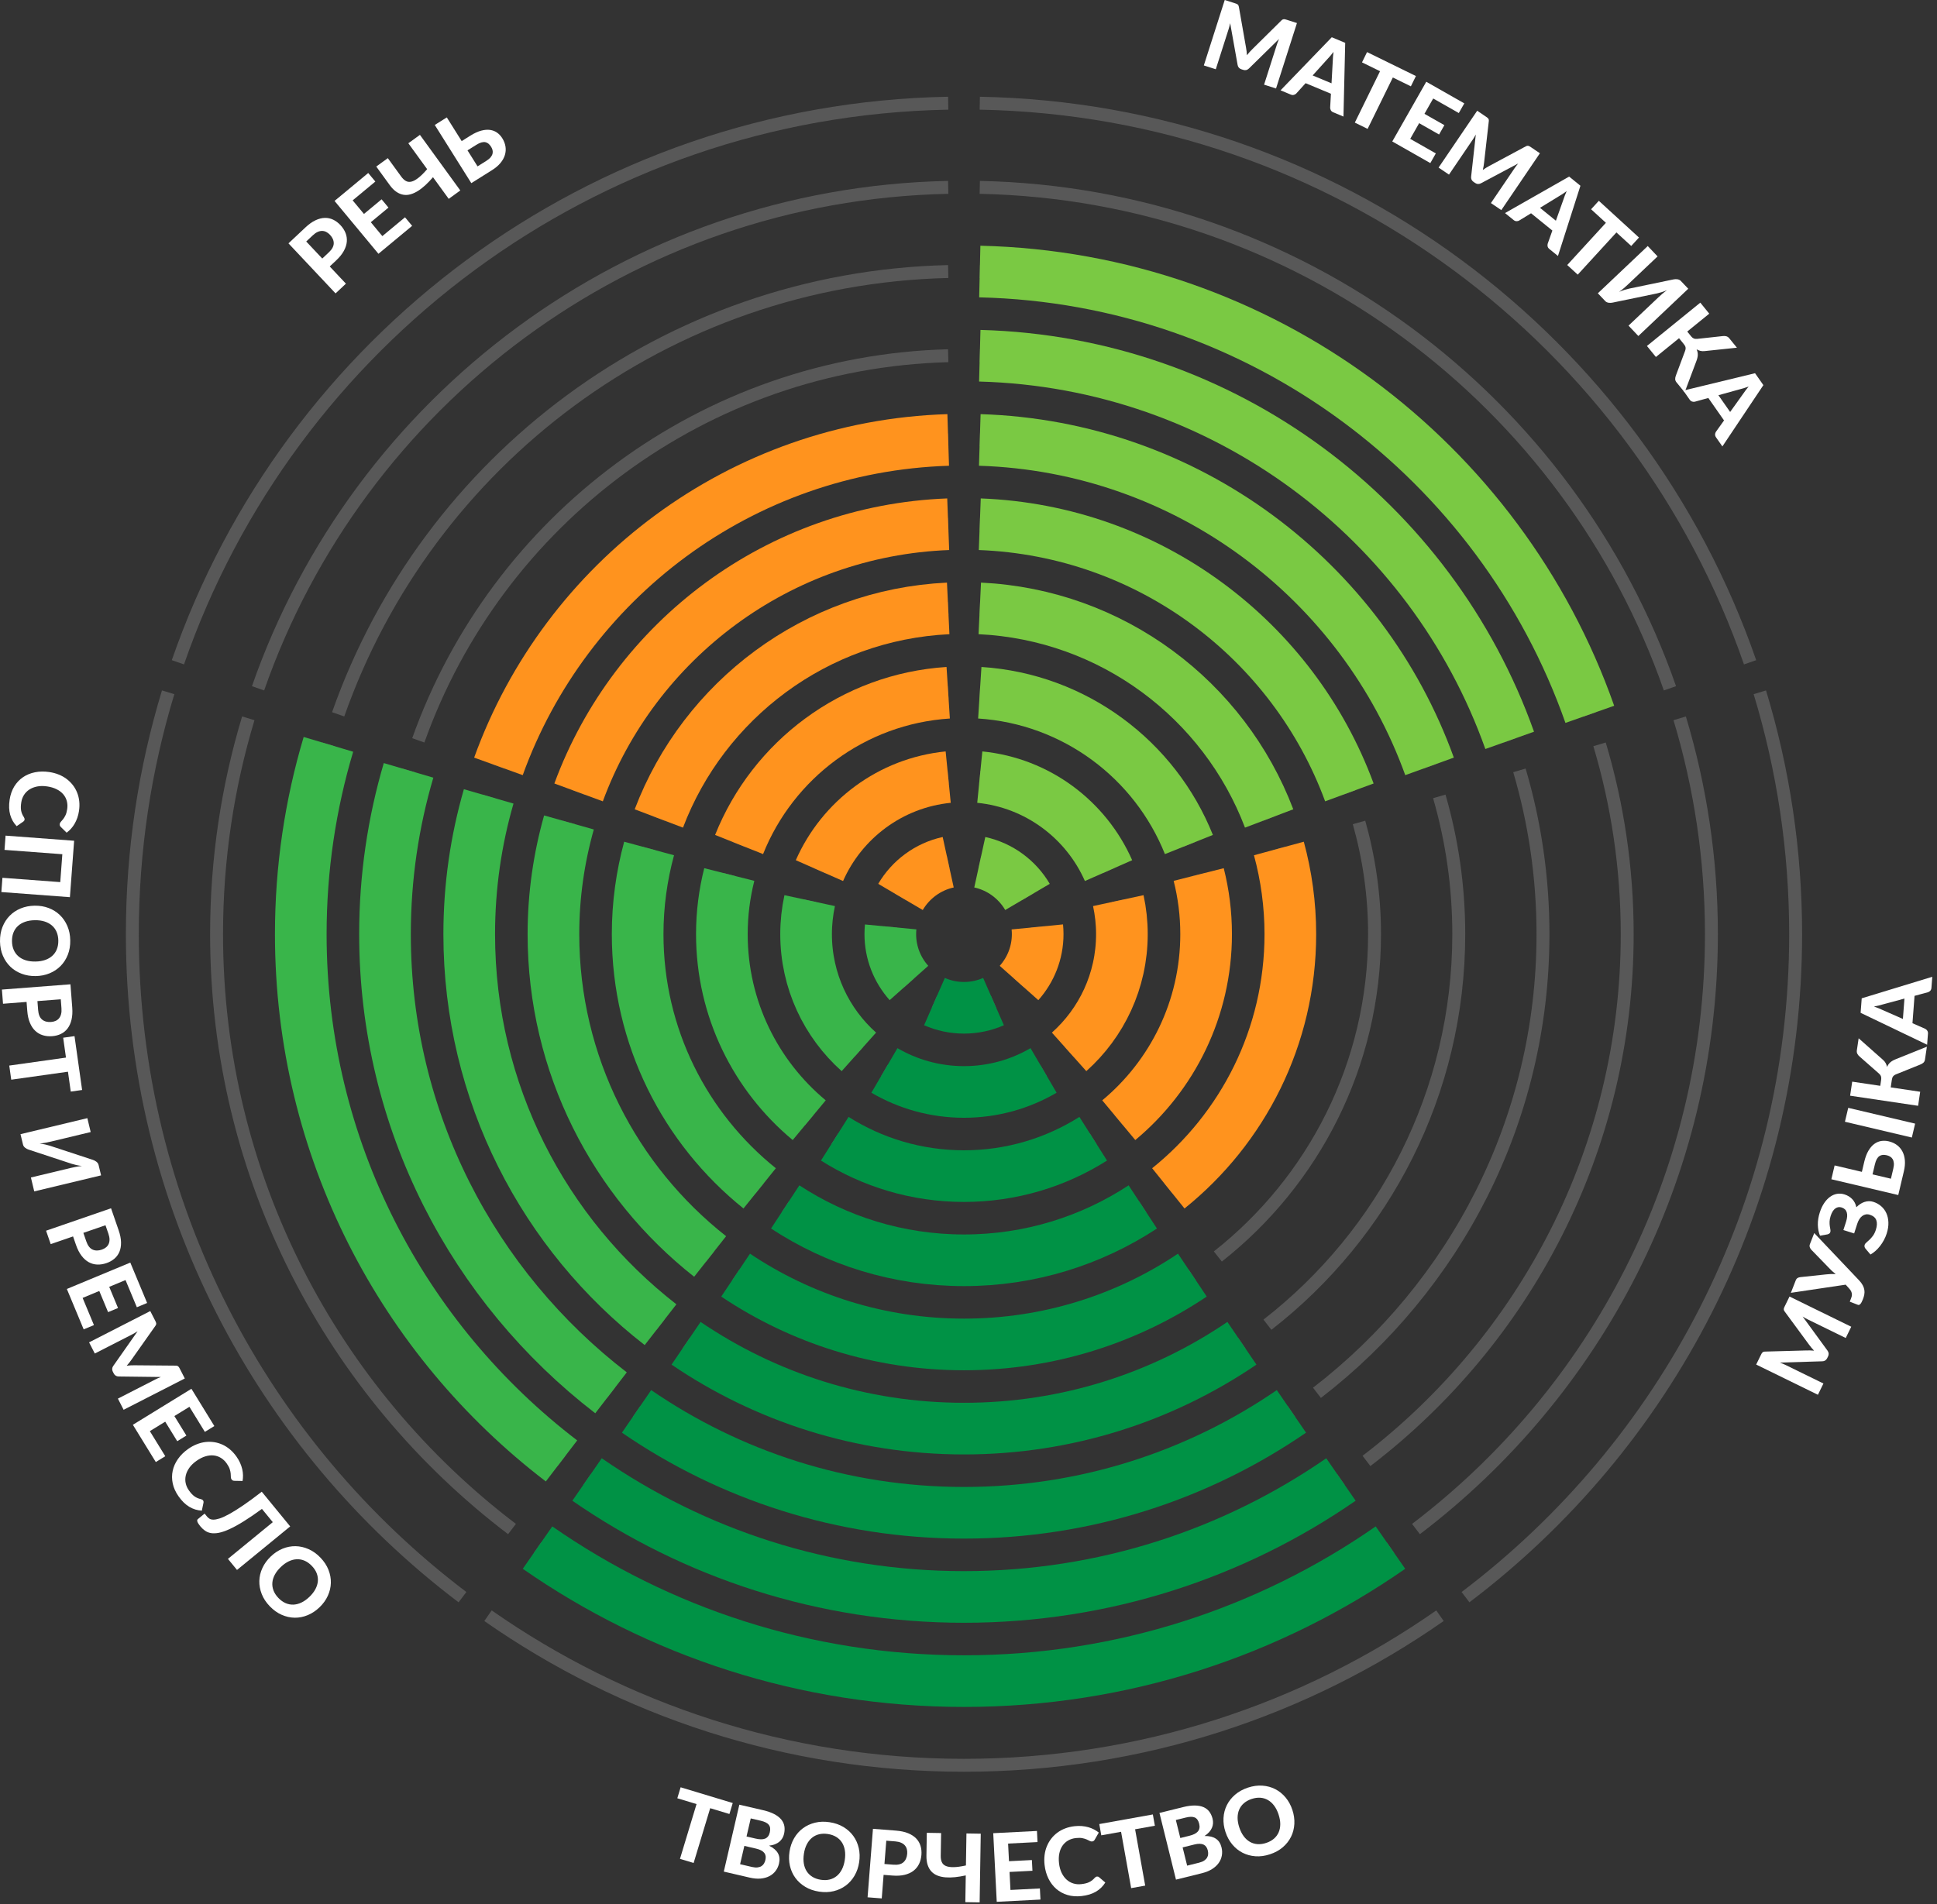 <?xml version="1.0" encoding="UTF-8"?>
<svg width="300px" height="295px" viewBox="0 0 300 295" version="1.1" xmlns="http://www.w3.org/2000/svg" xmlns:xlink="http://www.w3.org/1999/xlink">
    <rect x="0" y="0" width="300" height="295" fill="#333333" stroke="none"/>
    <!-- Generator: Sketch 43.2 (39069) - http://www.bohemiancoding.com/sketch -->
    <title>Diagram</title>
    <desc>Created with Sketch.</desc>
    <defs></defs>
    <g id="Home" stroke="none" stroke-width="1" fill="none" fill-rule="evenodd">
        <g id="VER_HowWeWork-Cards" transform="translate(-594, -1211)">
            <g id="Diagram" transform="translate(594, 1211)">
                <g id="Grey-lines" opacity="0.21" transform="translate(20.38, 15.483)" stroke="#E6E6E6" stroke-width="2" stroke-linejoin="bevel">
                    <path d="M202.641,234.817 C181.755,249.416 156.341,257.987 128.921,257.987 C101.502,257.987 76.089,249.416 55.203,234.817" id="Stroke-1"></path>
                    <path d="M250.67,87.116 C233.469,37.42 186.684,1.534 131.367,0.504" id="Stroke-3"></path>
                    <path d="M252.18,91.766 C255.782,103.621 257.726,116.198 257.726,129.23 C257.726,171.176 237.656,208.433 206.596,231.942" id="Stroke-5"></path>
                    <path d="M7.173,87.116 C24.374,37.42 71.159,1.534 126.476,0.504" id="Stroke-7"></path>
                    <path d="M5.663,91.766 C2.061,103.621 0.117,116.198 0.117,129.23 C0.117,171.176 20.187,208.433 51.247,231.942" id="Stroke-9"></path>
                    <path d="M126.476,13.543 C76.955,14.57 35.083,46.679 19.585,91.147" id="Stroke-11"></path>
                    <path d="M238.259,91.147 C222.76,46.679 180.888,14.569 131.367,13.543" id="Stroke-13"></path>
                    <path d="M239.769,95.797 C242.959,106.383 244.682,117.605 244.682,129.23 C244.682,166.84 226.729,200.254 198.926,221.389" id="Stroke-15"></path>
                    <path d="M18.074,95.797 C14.883,106.383 13.161,117.605 13.161,129.23 C13.161,166.84 31.114,200.254 58.917,221.389" id="Stroke-17"></path>
                    <path d="M194.972,224.266 C176.239,237.299 153.475,244.948 128.922,244.948 C104.367,244.948 81.604,237.299 62.871,224.266" id="Stroke-19"></path>
                    <path d="M225.847,95.178 C212.051,55.938 175.091,27.602 131.368,26.581" id="Stroke-21"></path>
                    <path d="M187.303,213.714 C170.724,225.184 150.61,231.909 128.922,231.909 C107.233,231.909 87.119,225.184 70.54,213.714" id="Stroke-23"></path>
                    <path d="M227.357,99.828 C230.138,109.144 231.639,119.011 231.639,129.23 C231.639,162.503 215.802,192.074 191.258,210.837" id="Stroke-25"></path>
                    <path d="M126.476,26.581 C82.752,27.603 45.791,55.937 31.995,95.178" id="Stroke-27"></path>
                    <path d="M30.486,99.828 C27.705,109.144 26.204,119.011 26.204,129.23 C26.204,162.503 42.04,192.074 66.585,210.837" id="Stroke-29"></path>
                    <path d="M179.634,203.163 C165.21,213.069 147.745,218.871 128.921,218.871 C110.098,218.871 92.633,213.069 78.209,203.163" id="Stroke-31"></path>
                    <path d="M42.896,103.859 C40.526,111.904 39.247,120.417 39.247,129.23 C39.247,158.167 52.967,183.896 74.254,200.285" id="Stroke-33"></path>
                    <path d="M126.476,39.623 C88.548,40.639 56.498,65.197 44.406,99.209" id="Stroke-35"></path>
                    <path d="M214.947,103.859 C217.317,111.904 218.596,120.417 218.596,129.23 C218.596,158.167 204.876,183.896 183.589,200.285" id="Stroke-37"></path>
                    <path d="M213.437,99.209 C201.344,65.197 169.296,40.639 131.367,39.623" id="Stroke-39"></path>
                    <path d="M126.476,52.671 C94.345,53.678 67.203,74.455 56.818,103.24" id="Stroke-41"></path>
                    <path d="M55.308,107.891 C53.346,114.665 52.291,121.824 52.291,129.23 C52.291,153.829 63.893,175.718 81.924,189.734" id="Stroke-43"></path>
                    <path d="M171.966,192.612 C159.696,200.954 144.878,205.832 128.921,205.832 C112.964,205.832 98.147,200.954 85.877,192.612" id="Stroke-45"></path>
                    <path d="M201.025,103.24 C190.64,74.456 163.498,53.679 131.367,52.67" id="Stroke-47"></path>
                    <path d="M175.919,189.734 C193.949,175.719 205.552,153.829 205.552,129.23 C205.552,121.824 204.497,114.665 202.535,107.891" id="Stroke-49"></path>
                    <path d="M89.604,179.166 C74.831,167.527 65.334,149.492 65.334,129.23 C65.334,123.229 66.184,117.431 67.739,111.928" id="Stroke-51"></path>
                    <path d="M168.239,179.166 C183.012,167.527 192.508,149.492 192.508,129.23 C192.508,123.229 191.659,117.431 190.104,111.928" id="Stroke-53"></path>
                    <path d="M126.476,65.729 C100.143,66.726 77.908,83.715 69.233,107.272" id="Stroke-55"></path>
                    <path d="M188.61,107.273 C179.934,83.716 157.7,66.726 131.367,65.729" id="Stroke-57"></path>
                    <path d="M164.292,182.054 C154.179,188.834 142.014,192.794 128.921,192.794 C115.83,192.794 103.664,188.834 93.551,182.054" id="Stroke-59"></path>
                    <path d="M160.568,168.613 C172.087,159.353 179.465,145.156 179.465,129.23 C179.465,124.636 178.841,120.19 177.691,115.961" id="Stroke-61"></path>
                    <path d="M176.182,111.309 C169.221,92.977 151.904,79.746 131.367,78.767" id="Stroke-63"></path>
                    <path d="M80.152,115.961 C79.002,120.19 78.378,124.636 78.378,129.23 C78.378,145.156 85.756,159.352 97.275,168.612" id="Stroke-65"></path>
                    <path d="M156.613,171.489 C148.658,176.709 139.148,179.755 128.921,179.755 C118.694,179.755 109.184,176.709 101.229,171.489" id="Stroke-67"></path>
                    <path d="M126.476,78.767 C105.94,79.745 88.622,92.977 81.661,111.309" id="Stroke-69"></path>
                    <path d="M152.894,158.053 C161.159,151.177 166.422,140.819 166.422,129.23 C166.422,126.043 166.021,122.949 165.272,119.994" id="Stroke-71"></path>
                    <path d="M126.476,91.832 C111.737,92.781 99.323,102.239 94.089,115.346" id="Stroke-73"></path>
                    <path d="M92.571,119.994 C91.823,122.949 91.422,126.043 91.422,129.23 C91.422,140.819 96.685,151.177 104.949,158.053" id="Stroke-75"></path>
                    <path d="M131.367,91.832 C146.106,92.781 158.52,102.239 163.754,115.346" id="Stroke-77"></path>
                    <path d="M148.935,160.925 C143.143,164.588 136.282,166.716 128.921,166.716 C121.561,166.716 114.701,164.588 108.908,160.925" id="Stroke-79"></path>
                    <path d="M131.367,104.904 C140.311,105.792 147.832,111.499 151.309,119.388" id="Stroke-81"></path>
                    <path d="M141.244,150.345 C137.626,152.46 133.416,153.678 128.922,153.678 C124.427,153.678 120.218,152.46 116.599,150.345" id="Stroke-83"></path>
                    <path d="M145.201,147.469 C150.217,142.992 153.378,136.482 153.378,129.23 C153.378,127.448 153.182,125.713 152.82,124.038" id="Stroke-85"></path>
                    <path d="M126.476,104.904 C117.532,105.792 110.011,111.499 106.534,119.388" id="Stroke-87"></path>
                    <path d="M112.642,147.469 C107.626,142.992 104.465,136.482 104.465,129.23 C104.465,127.448 104.661,125.713 105.023,124.038" id="Stroke-89"></path>
                    <path d="M117.565,128.112 C117.529,128.48 117.509,128.853 117.509,129.23 C117.509,132.138 118.605,134.784 120.398,136.798" id="Stroke-91"></path>
                    <path d="M137.445,136.798 C139.237,134.783 140.335,132.138 140.335,129.23 C140.335,128.853 140.314,128.48 140.278,128.112" id="Stroke-93"></path>
                    <path d="M126.476,118.09 C123.327,118.779 120.671,120.767 119.085,123.465" id="Stroke-95"></path>
                    <path d="M133.494,139.68 C132.093,140.293 130.549,140.639 128.922,140.639 C127.295,140.639 125.75,140.293 124.349,139.68" id="Stroke-97"></path>
                    <path d="M131.367,118.09 C134.516,118.779 137.172,120.767 138.758,123.465" id="Stroke-99"></path>
                </g>
                <path d="M215.352,239.749 C196.619,252.783 173.856,260.432 149.302,260.432 C124.748,260.432 101.985,252.783 83.252,239.749" id="Stroke-101" stroke="#009245" stroke-width="8" stroke-linejoin="bevel"></path>
                <path d="M207.684,229.197 C191.104,240.667 170.99,247.393 149.302,247.393 C127.613,247.393 107.499,240.667 90.92,229.197" id="Stroke-103" stroke="#009245" stroke-width="8" stroke-linejoin="bevel"></path>
                <path d="M200.014,218.646 C185.591,228.553 168.125,234.354 149.302,234.354 C130.479,234.354 113.013,228.553 98.59,218.646" id="Stroke-105" stroke="#009245" stroke-width="8" stroke-linejoin="bevel"></path>
                <path d="M192.346,208.095 C180.076,216.438 165.259,221.316 149.302,221.316 C133.345,221.316 118.527,216.438 106.257,208.095" id="Stroke-107" stroke="#009245" stroke-width="8" stroke-linejoin="bevel"></path>
                <path d="M184.672,197.537 C174.56,204.317 162.394,208.277 149.302,208.277 C136.21,208.277 124.045,204.317 113.932,197.537" id="Stroke-109" stroke="#009245" stroke-width="8" stroke-linejoin="bevel"></path>
                <path d="M176.994,186.973 C169.039,192.192 159.529,195.239 149.302,195.239 C139.075,195.239 129.564,192.192 121.61,186.973" id="Stroke-111" stroke="#009245" stroke-width="8" stroke-linejoin="bevel"></path>
                <path d="M169.315,176.408 C163.523,180.072 156.662,182.199 149.302,182.199 C141.941,182.199 135.081,180.072 129.288,176.408" id="Stroke-113" stroke="#009245" stroke-width="8" stroke-linejoin="bevel"></path>
                <path d="M161.625,165.828 C158.006,167.944 153.796,169.161 149.302,169.161 C144.807,169.161 140.598,167.944 136.979,165.828" id="Stroke-115" stroke="#009245" stroke-width="8" stroke-linejoin="bevel"></path>
                <path d="M153.874,155.163 C152.473,155.777 150.929,156.122 149.302,156.122 C147.675,156.122 146.13,155.777 144.73,155.163" id="Stroke-117" stroke="#009245" stroke-width="8" stroke-linejoin="bevel"></path>
                <path d="M50.866,115.312 C48.085,124.627 46.584,134.494 46.584,144.713 C46.584,177.986 62.421,207.557 86.965,226.321" id="Stroke-119" stroke="#39B54A" stroke-width="8" stroke-linejoin="bevel"></path>
                <path d="M63.277,119.343 C60.907,127.388 59.628,135.9 59.628,144.714 C59.628,173.65 73.348,199.379 94.635,215.769" id="Stroke-121" stroke="#39B54A" stroke-width="8" stroke-linejoin="bevel"></path>
                <path d="M75.688,123.374 C73.727,130.149 72.672,137.308 72.672,144.714 C72.672,169.313 84.274,191.202 102.304,205.217" id="Stroke-123" stroke="#39B54A" stroke-width="8" stroke-linejoin="bevel"></path>
                <path d="M109.984,194.649 C95.211,183.011 85.715,164.976 85.715,144.714 C85.715,138.713 86.565,132.914 88.119,127.411" id="Stroke-125" stroke="#39B54A" stroke-width="8" stroke-linejoin="bevel"></path>
                <path d="M100.532,131.444 C99.383,135.673 98.758,140.12 98.758,144.713 C98.758,160.639 106.137,174.836 117.655,184.096" id="Stroke-127" stroke="#39B54A" stroke-width="8" stroke-linejoin="bevel"></path>
                <path d="M112.951,135.477 C112.203,138.432 111.802,141.526 111.802,144.713 C111.802,156.302 117.065,166.661 125.33,173.536" id="Stroke-129" stroke="#39B54A" stroke-width="8" stroke-linejoin="bevel"></path>
                <path d="M133.022,162.952 C128.006,158.476 124.846,151.965 124.846,144.713 C124.846,142.932 125.041,141.196 125.403,139.521" id="Stroke-131" stroke="#39B54A" stroke-width="8" stroke-linejoin="bevel"></path>
                <path d="M137.945,143.595 C137.91,143.964 137.889,144.336 137.889,144.713 C137.889,147.621 138.986,150.267 140.778,152.281" id="Stroke-133" stroke="#39B54A" stroke-width="8" stroke-linejoin="bevel"></path>
                <path d="M180.949,184.096 C192.467,174.836 199.846,160.639 199.846,144.713 C199.846,140.12 199.221,135.674 198.072,131.444" id="Stroke-135" stroke="#FF931E" stroke-width="8" stroke-linejoin="bevel"></path>
                <path d="M173.274,173.536 C181.539,166.66 186.802,156.302 186.802,144.713 C186.802,141.526 186.401,138.432 185.653,135.477" id="Stroke-137" stroke="#FF931E" stroke-width="8" stroke-linejoin="bevel"></path>
                <path d="M165.582,162.952 C170.598,158.476 173.758,151.965 173.758,144.713 C173.758,142.932 173.563,141.196 173.201,139.521" id="Stroke-139" stroke="#FF931E" stroke-width="8" stroke-linejoin="bevel"></path>
                <path d="M157.826,152.282 C159.618,150.266 160.715,147.621 160.715,144.713 C160.715,144.336 160.695,143.964 160.659,143.595" id="Stroke-141" stroke="#FF931E" stroke-width="8" stroke-linejoin="bevel"></path>
                <path d="M146.856,68.154 C114.725,69.161 87.583,89.938 77.198,118.724" id="Stroke-143" stroke="#FF931E" stroke-width="8" stroke-linejoin="bevel"></path>
                <path d="M146.856,81.212 C120.523,82.209 98.289,99.199 89.613,122.756" id="Stroke-145" stroke="#FF931E" stroke-width="8" stroke-linejoin="bevel"></path>
                <path d="M146.856,94.251 C126.32,95.229 109.002,108.46 102.041,126.793" id="Stroke-147" stroke="#FF931E" stroke-width="8" stroke-linejoin="bevel"></path>
                <path d="M146.856,107.316 C132.117,108.265 119.703,117.723 114.469,130.829" id="Stroke-149" stroke="#FF931E" stroke-width="8" stroke-linejoin="bevel"></path>
                <path d="M146.856,120.388 C137.913,121.276 130.391,126.982 126.914,134.871" id="Stroke-151" stroke="#FF931E" stroke-width="8" stroke-linejoin="bevel"></path>
                <path d="M146.856,133.574 C143.707,134.262 141.051,136.251 139.466,138.948" id="Stroke-153" stroke="#FF931E" stroke-width="8" stroke-linejoin="bevel"></path>
                <path d="M246.228,110.661 C232.432,71.421 195.471,43.086 151.748,42.065" id="Stroke-155" stroke="#7AC943" stroke-width="8" stroke-linejoin="bevel"></path>
                <path d="M233.817,114.693 C221.725,80.681 189.676,56.122 151.747,55.107" id="Stroke-157" stroke="#7AC943" stroke-width="8" stroke-linejoin="bevel"></path>
                <path d="M221.406,118.724 C211.021,89.939 183.879,69.162 151.748,68.154" id="Stroke-159" stroke="#7AC943" stroke-width="8" stroke-linejoin="bevel"></path>
                <path d="M208.99,122.756 C200.315,99.199 178.08,82.209 151.747,81.212" id="Stroke-161" stroke="#7AC943" stroke-width="8" stroke-linejoin="bevel"></path>
                <path d="M196.562,126.792 C189.601,108.461 172.284,95.229 151.747,94.25" id="Stroke-163" stroke="#7AC943" stroke-width="8" stroke-linejoin="bevel"></path>
                <path d="M151.748,107.316 C166.487,108.265 178.901,117.723 184.135,130.829" id="Stroke-165" stroke="#7AC943" stroke-width="8" stroke-linejoin="bevel"></path>
                <path d="M151.748,120.388 C160.691,121.276 168.213,126.982 171.689,134.871" id="Stroke-167" stroke="#7AC943" stroke-width="8" stroke-linejoin="bevel"></path>
                <path d="M151.748,133.574 C154.897,134.262 157.553,136.251 159.138,138.948" id="Stroke-169" stroke="#7AC943" stroke-width="8" stroke-linejoin="bevel"></path>
                <g id="Letters" fill="#FFFFFF">
                    <path d="M50.927,39.096 C51.429,38.624 51.684,38.157 51.69,37.695 C51.694,37.234 51.5,36.793 51.104,36.372 C50.923,36.18 50.729,36.032 50.521,35.928 C50.313,35.825 50.097,35.774 49.872,35.774 C49.647,35.774 49.416,35.829 49.177,35.939 C48.938,36.049 48.694,36.222 48.444,36.457 L47.428,37.412 L49.912,40.051 L50.927,39.096 Z M47.299,35.239 C47.829,34.739 48.346,34.37 48.85,34.131 C49.354,33.892 49.836,33.768 50.295,33.755 C50.754,33.744 51.187,33.835 51.594,34.029 C52.002,34.223 52.374,34.5 52.713,34.861 C53.072,35.241 53.338,35.649 53.512,36.083 C53.685,36.517 53.752,36.968 53.714,37.433 C53.675,37.899 53.523,38.376 53.256,38.864 C52.991,39.352 52.6,39.839 52.083,40.325 L51.068,41.28 L53.576,43.945 L51.972,45.453 L44.679,37.7 L47.299,35.239 Z" id="Fill-171"></path>
                    <polygon id="Fill-173" points="54.62 31.039 56.368 33.145 59.1 30.877 60.164 32.158 57.431 34.426 59.217 36.576 62.728 33.662 63.83 34.988 58.613 39.317 51.814 31.128 57.03 26.8 58.132 28.126"></polygon>
                    <path d="M65.037,20.894 L71.29,29.506 L69.498,30.806 L67.062,27.453 C66.675,27.904 66.288,28.308 65.9,28.668 C65.512,29.028 65.125,29.331 64.74,29.573 C64.354,29.816 63.97,29.992 63.59,30.1 C63.208,30.208 62.833,30.23 62.466,30.168 C62.097,30.106 61.735,29.953 61.38,29.71 C61.024,29.467 60.679,29.113 60.343,28.65 L58.274,25.8 L60.066,24.5 L62.139,27.354 C62.364,27.663 62.602,27.889 62.854,28.032 C63.106,28.176 63.389,28.212 63.704,28.141 C64.018,28.071 64.376,27.88 64.777,27.57 C65.178,27.262 65.638,26.807 66.157,26.207 L63.243,22.194 L65.037,20.894 Z" id="Fill-175"></path>
                    <path d="M75.318,24.922 C75.611,24.737 75.835,24.551 75.989,24.363 C76.142,24.175 76.241,23.987 76.285,23.8 C76.329,23.614 76.329,23.431 76.283,23.252 C76.237,23.072 76.162,22.901 76.058,22.735 C75.941,22.549 75.81,22.394 75.667,22.27 C75.523,22.147 75.359,22.067 75.177,22.028 C74.994,21.99 74.787,22.003 74.556,22.067 C74.324,22.131 74.06,22.257 73.762,22.444 L72.407,23.294 L73.963,25.772 L75.318,24.922 Z M72.86,21.009 C73.462,20.632 74.017,20.377 74.526,20.241 C75.037,20.106 75.497,20.068 75.907,20.128 C76.317,20.188 76.678,20.329 76.991,20.552 C77.304,20.774 77.567,21.055 77.781,21.395 C78.051,21.825 78.221,22.263 78.289,22.708 C78.358,23.152 78.326,23.589 78.196,24.017 C78.067,24.445 77.837,24.858 77.507,25.256 C77.176,25.653 76.745,26.019 76.215,26.352 L72.995,28.371 L67.337,19.358 L69.2,18.188 L71.506,21.859 L72.86,21.009 Z" id="Fill-177"></path>
                    <path d="M200.869,3.57 L197.63,13.707 L195.779,13.117 L197.767,6.891 C197.809,6.761 197.857,6.622 197.912,6.475 C197.966,6.329 198.027,6.181 198.096,6.034 L193.438,10.606 C193.182,10.858 192.89,10.932 192.56,10.826 L192.265,10.733 C192.102,10.681 191.97,10.596 191.869,10.479 C191.768,10.362 191.704,10.217 191.677,10.043 L190.526,3.594 C190.487,3.761 190.449,3.922 190.41,4.076 C190.371,4.231 190.33,4.374 190.288,4.504 L188.3,10.729 L186.448,10.138 L189.686,0 L191.28,0.509 C191.369,0.536 191.447,0.565 191.515,0.593 C191.584,0.619 191.642,0.651 191.688,0.69 C191.735,0.728 191.774,0.775 191.804,0.835 C191.834,0.893 191.857,0.968 191.874,1.06 L192.984,7.374 C193.02,7.565 193.05,7.76 193.072,7.956 C193.094,8.153 193.11,8.353 193.122,8.557 C193.251,8.393 193.383,8.236 193.516,8.083 C193.65,7.93 193.787,7.787 193.927,7.652 L198.465,3.165 C198.532,3.099 198.596,3.051 198.657,3.021 C198.717,2.993 198.778,2.976 198.838,2.972 C198.899,2.968 198.963,2.975 199.032,2.991 C199.101,3.009 199.182,3.032 199.275,3.061 L200.869,3.57 Z" id="Fill-179"></path>
                    <path d="M206.225,12.907 L206.417,9.458 C206.419,9.274 206.431,9.06 206.45,8.816 C206.47,8.573 206.498,8.313 206.534,8.036 C206.365,8.263 206.2,8.47 206.04,8.657 C205.879,8.845 205.734,9.004 205.605,9.135 L203.3,11.686 L206.225,12.907 Z M208.074,18.057 L206.503,17.402 C206.327,17.329 206.202,17.227 206.126,17.098 C206.049,16.967 206.012,16.826 206.013,16.673 L206.132,14.52 L202.211,12.886 L200.765,14.484 C200.677,14.58 200.556,14.65 200.402,14.694 C200.249,14.739 200.087,14.724 199.916,14.653 L198.33,13.992 L206.263,5.77 L208.343,6.638 L208.074,18.057 Z" id="Fill-181"></path>
                    <polygon id="Fill-183" points="218.514 13.373 215.721 12.004 211.815 19.966 209.834 18.993 213.739 11.032 210.946 9.663 211.727 8.07 219.296 11.78"></polygon>
                    <polygon id="Fill-185" points="221.971 15.258 220.618 17.636 223.705 19.39 222.881 20.838 219.795 19.082 218.413 21.511 222.379 23.766 221.527 25.265 215.635 21.915 220.898 12.664 226.79 16.015 225.938 17.513"></polygon>
                    <path d="M238.498,23.744 L232.521,32.55 L230.912,31.458 L234.583,26.051 C234.659,25.937 234.745,25.818 234.839,25.693 C234.933,25.567 235.033,25.444 235.14,25.322 L229.377,28.389 C229.062,28.557 228.76,28.545 228.473,28.35 L228.218,28.177 C228.076,28.081 227.974,27.962 227.91,27.822 C227.846,27.68 227.825,27.524 227.849,27.351 L228.571,20.839 C228.487,20.988 228.405,21.133 228.324,21.27 C228.243,21.406 228.163,21.531 228.087,21.644 L224.416,27.052 L222.807,25.96 L228.785,17.155 L230.169,18.093 C230.246,18.145 230.313,18.194 230.371,18.24 C230.43,18.285 230.475,18.333 230.509,18.382 C230.543,18.431 230.567,18.489 230.579,18.554 C230.591,18.618 230.593,18.698 230.582,18.791 L229.858,25.159 C229.839,25.354 229.813,25.548 229.778,25.743 C229.743,25.937 229.702,26.135 229.655,26.334 C229.826,26.213 229.997,26.099 230.168,25.99 C230.339,25.882 230.511,25.783 230.684,25.694 L236.307,22.674 C236.391,22.63 236.466,22.603 236.532,22.592 C236.599,22.581 236.661,22.582 236.72,22.595 C236.78,22.608 236.839,22.634 236.9,22.669 C236.961,22.705 237.033,22.749 237.115,22.806 L238.498,23.744 Z" id="Fill-187"></path>
                    <path d="M240.974,34.193 L242.132,30.938 C242.185,30.762 242.256,30.56 242.344,30.332 C242.432,30.103 242.532,29.863 242.644,29.606 C242.418,29.777 242.203,29.929 241.995,30.063 C241.788,30.198 241.604,30.31 241.444,30.4 L238.512,32.197 L240.974,34.193 Z M241.294,39.655 L239.972,38.583 C239.824,38.463 239.732,38.33 239.696,38.184 C239.66,38.039 239.664,37.892 239.707,37.745 L240.429,35.715 L237.129,33.04 L235.29,34.165 C235.18,34.233 235.044,34.265 234.884,34.265 C234.724,34.264 234.571,34.206 234.428,34.088 L233.094,33.008 L243.025,27.355 L244.775,28.775 L241.294,39.655 Z" id="Fill-189"></path>
                    <polygon id="Fill-191" points="252.643 38.107 250.349 36.007 244.358 42.547 242.73 41.056 248.72 34.517 246.425 32.417 247.624 31.107 253.842 36.798"></polygon>
                    <path d="M261.474,44.732 L253.746,52.053 L252.222,50.446 L256.829,46.081 C257.02,45.9 257.227,45.714 257.448,45.525 C257.669,45.335 257.913,45.146 258.177,44.955 C257.893,45.076 257.619,45.177 257.354,45.26 C257.089,45.343 256.85,45.407 256.638,45.454 L249.771,46.877 C249.675,46.899 249.577,46.912 249.473,46.917 C249.369,46.92 249.265,46.916 249.162,46.903 C249.059,46.89 248.959,46.862 248.866,46.82 C248.772,46.778 248.687,46.718 248.614,46.639 L247.473,45.436 L255.201,38.115 L256.724,39.723 L252.118,44.087 C251.926,44.269 251.72,44.455 251.499,44.644 C251.277,44.833 251.034,45.023 250.769,45.213 C251.053,45.093 251.328,44.991 251.593,44.908 C251.858,44.825 252.096,44.761 252.309,44.715 L259.181,43.287 C259.273,43.267 259.371,43.256 259.477,43.25 C259.583,43.244 259.686,43.248 259.788,43.263 C259.889,43.279 259.987,43.307 260.081,43.349 C260.174,43.391 260.259,43.451 260.333,43.53 L261.474,44.732 Z" id="Fill-193"></path>
                    <path d="M260.915,60.779 L259.647,59.22 C259.521,59.065 259.456,58.9 259.451,58.727 C259.446,58.555 259.487,58.358 259.572,58.138 L260.978,54.379 C261.021,54.267 261.048,54.165 261.059,54.072 C261.071,53.976 261.068,53.887 261.054,53.802 C261.037,53.716 261.006,53.632 260.957,53.549 C260.908,53.466 260.847,53.379 260.772,53.289 L260.047,52.394 L256.465,55.303 L255.076,53.596 L263.34,46.885 L264.727,48.593 L261.316,51.362 L261.922,52.109 C262.043,52.257 262.174,52.364 262.317,52.43 C262.46,52.497 262.641,52.519 262.863,52.497 L266.803,52.066 C267.001,52.037 267.187,52.047 267.363,52.093 C267.54,52.139 267.693,52.241 267.822,52.4 L269.012,53.864 L263.987,54.392 C263.761,54.416 263.547,54.405 263.345,54.354 C263.144,54.304 262.951,54.224 262.768,54.114 C262.902,54.411 262.962,54.7 262.951,54.987 C262.941,55.271 262.866,55.595 262.724,55.956 L260.915,60.779 Z" id="Fill-195"></path>
                    <path d="M267.961,63.821 L269.972,61.013 C270.073,60.858 270.197,60.683 270.344,60.489 C270.491,60.293 270.654,60.089 270.832,59.874 C270.568,59.975 270.319,60.063 270.083,60.134 C269.846,60.206 269.639,60.263 269.46,60.306 L266.145,61.224 L267.961,63.821 Z M266.76,69.16 L265.785,67.764 C265.676,67.608 265.624,67.455 265.63,67.305 C265.635,67.155 265.679,67.016 265.762,66.886 L267.017,65.133 L264.583,61.652 L262.506,62.227 C262.38,62.26 262.24,62.255 262.087,62.21 C261.933,62.165 261.803,62.066 261.696,61.915 L260.713,60.508 L271.819,57.817 L273.109,59.662 L266.76,69.16 Z" id="Fill-197"></path>
                    <path d="M3.803,126.975 C3.786,127.096 3.726,127.191 3.628,127.261 L2.579,127.988 C2.099,127.482 1.766,126.893 1.578,126.221 C1.391,125.548 1.361,124.777 1.489,123.906 C1.606,123.118 1.845,122.429 2.206,121.839 C2.567,121.251 3.021,120.771 3.564,120.401 C4.109,120.032 4.728,119.777 5.42,119.637 C6.113,119.497 6.849,119.485 7.629,119.6 C8.151,119.677 8.641,119.807 9.095,119.991 C9.55,120.173 9.96,120.404 10.325,120.679 C10.689,120.956 11.009,121.271 11.283,121.625 C11.557,121.979 11.778,122.367 11.945,122.787 C12.113,123.207 12.223,123.655 12.274,124.129 C12.325,124.604 12.312,125.099 12.236,125.617 C12.178,126.004 12.091,126.366 11.972,126.702 C11.853,127.037 11.711,127.346 11.546,127.628 C11.381,127.91 11.193,128.166 10.984,128.394 C10.776,128.622 10.554,128.824 10.32,128.996 L9.426,128.116 C9.37,128.063 9.323,128 9.285,127.925 C9.246,127.85 9.236,127.754 9.254,127.638 C9.27,127.522 9.328,127.411 9.428,127.305 C9.528,127.198 9.642,127.067 9.768,126.91 C9.895,126.754 10.019,126.551 10.139,126.306 C10.26,126.059 10.348,125.736 10.408,125.34 C10.473,124.9 10.452,124.484 10.347,124.093 C10.242,123.702 10.057,123.352 9.794,123.044 C9.53,122.735 9.189,122.476 8.77,122.267 C8.351,122.057 7.862,121.91 7.3,121.828 C6.734,121.744 6.218,121.748 5.752,121.84 C5.285,121.932 4.88,122.092 4.534,122.32 C4.19,122.548 3.911,122.833 3.7,123.175 C3.489,123.518 3.352,123.897 3.292,124.312 C3.255,124.559 3.234,124.785 3.228,124.989 C3.223,125.193 3.237,125.386 3.27,125.566 C3.303,125.746 3.353,125.919 3.422,126.085 C3.492,126.251 3.585,126.421 3.703,126.597 C3.739,126.657 3.766,126.719 3.787,126.781 C3.808,126.843 3.813,126.908 3.803,126.975" id="Fill-199"></path>
                    <polygon id="Fill-201" points="0.211 138.193 0.376 135.985 9.332 136.653 9.655 132.332 0.699 131.662 0.864 129.453 11.481 130.246 10.827 138.987"></polygon>
                    <path d="M5.496,148.957 C6.055,148.949 6.553,148.868 6.993,148.713 C7.433,148.56 7.807,148.342 8.113,148.06 C8.419,147.78 8.651,147.441 8.808,147.044 C8.965,146.648 9.04,146.201 9.032,145.703 C9.024,145.204 8.935,144.758 8.765,144.364 C8.594,143.971 8.352,143.639 8.037,143.368 C7.721,143.097 7.341,142.891 6.897,142.752 C6.451,142.612 5.951,142.547 5.393,142.556 C4.83,142.564 4.328,142.647 3.889,142.8 C3.448,142.954 3.077,143.172 2.773,143.453 C2.469,143.734 2.239,144.074 2.082,144.472 C1.924,144.871 1.849,145.32 1.857,145.818 C1.865,146.317 1.954,146.762 2.125,147.152 C2.295,147.544 2.536,147.875 2.849,148.146 C3.162,148.417 3.541,148.623 3.985,148.763 C4.43,148.902 4.934,148.967 5.496,148.957 M5.533,151.209 C4.755,151.221 4.032,151.102 3.362,150.851 C2.694,150.601 2.112,150.241 1.62,149.772 C1.129,149.304 0.74,148.737 0.453,148.071 C0.165,147.406 0.015,146.665 0.001,145.849 C-0.012,145.033 0.114,144.287 0.38,143.612 C0.646,142.939 1.017,142.357 1.493,141.871 C1.969,141.384 2.537,141.004 3.198,140.732 C3.859,140.46 4.579,140.317 5.356,140.305 C6.134,140.292 6.856,140.411 7.522,140.662 C8.19,140.913 8.77,141.274 9.261,141.745 C9.754,142.216 10.143,142.784 10.43,143.449 C10.717,144.115 10.868,144.856 10.88,145.673 C10.894,146.489 10.768,147.234 10.503,147.909 C10.237,148.583 9.864,149.162 9.386,149.647 C8.907,150.131 8.337,150.509 7.68,150.781 C7.021,151.054 6.306,151.197 5.533,151.209" id="Fill-203"></path>
                    <path d="M5.906,156.474 C5.959,157.162 6.162,157.652 6.519,157.946 C6.876,158.239 7.341,158.364 7.918,158.32 C8.18,158.299 8.417,158.241 8.628,158.144 C8.84,158.047 9.014,157.911 9.156,157.735 C9.297,157.559 9.4,157.344 9.463,157.09 C9.527,156.834 9.546,156.537 9.519,156.195 L9.413,154.806 L5.798,155.085 L5.906,156.474 Z M11.187,156.066 C11.244,156.793 11.206,157.427 11.077,157.969 C10.946,158.511 10.742,158.965 10.463,159.33 C10.185,159.695 9.842,159.975 9.435,160.17 C9.029,160.366 8.58,160.483 8.086,160.521 C7.565,160.562 7.08,160.513 6.634,160.375 C6.186,160.238 5.793,160.008 5.454,159.686 C5.115,159.364 4.838,158.946 4.626,158.433 C4.411,157.92 4.278,157.31 4.224,156.604 L4.116,155.214 L0.466,155.495 L0.296,153.301 L10.911,152.484 L11.187,156.066 Z" id="Fill-205"></path>
                    <polygon id="Fill-207" points="10.959 169.104 10.526 166.025 1.741 167.261 1.434 165.075 10.218 163.838 9.784 160.76 11.541 160.512 12.717 168.857"></polygon>
                    <path d="M15.656,182.083 L5.303,184.566 L4.787,182.412 L10.958,180.932 C11.215,180.871 11.487,180.813 11.773,180.759 C12.059,180.706 12.365,180.663 12.689,180.63 C12.383,180.593 12.095,180.543 11.823,180.483 C11.553,180.423 11.314,180.359 11.107,180.293 L4.445,178.097 C4.353,178.068 4.26,178.03 4.168,177.983 C4.077,177.934 3.989,177.878 3.906,177.816 C3.823,177.752 3.751,177.679 3.691,177.595 C3.631,177.512 3.588,177.417 3.563,177.313 L3.175,175.701 L13.529,173.219 L14.045,175.373 L7.874,176.852 C7.617,176.914 7.345,176.972 7.059,177.025 C6.773,177.078 6.467,177.121 6.143,177.154 C6.449,177.191 6.738,177.241 7.009,177.301 C7.279,177.362 7.518,177.425 7.724,177.491 L14.394,179.686 C14.482,179.715 14.572,179.754 14.667,179.802 C14.76,179.849 14.849,179.905 14.929,179.968 C15.01,180.031 15.081,180.106 15.141,180.19 C15.201,180.273 15.243,180.367 15.268,180.471 L15.656,182.083 Z" id="Fill-209"></path>
                    <path d="M13.365,192.308 C13.59,192.96 13.912,193.382 14.331,193.577 C14.75,193.771 15.232,193.774 15.778,193.585 C16.028,193.499 16.242,193.382 16.421,193.235 C16.602,193.088 16.737,192.912 16.829,192.707 C16.921,192.501 16.966,192.267 16.963,192.005 C16.96,191.743 16.903,191.448 16.791,191.126 L16.337,189.809 L12.91,190.991 L13.365,192.308 Z M18.372,190.58 C18.611,191.268 18.735,191.891 18.746,192.449 C18.757,193.006 18.675,193.496 18.498,193.92 C18.321,194.343 18.06,194.701 17.716,194.992 C17.372,195.284 16.966,195.511 16.5,195.672 C16.004,195.843 15.523,195.919 15.055,195.899 C14.589,195.879 14.15,195.756 13.741,195.53 C13.332,195.305 12.958,194.97 12.623,194.528 C12.286,194.085 12.001,193.529 11.771,192.859 L11.315,191.542 L7.854,192.736 L7.135,190.656 L17.199,187.183 L18.372,190.58 Z" id="Fill-211"></path>
                    <polygon id="Fill-213" points="19.441 198.302 16.915 199.353 18.279 202.631 16.741 203.271 15.377 199.992 12.796 201.067 14.55 205.279 12.959 205.94 10.354 199.683 20.181 195.595 22.787 201.851 21.195 202.514"></polygon>
                    <path d="M28.623,213.548 L19.146,218.398 L18.26,216.668 L24.079,213.69 C24.201,213.628 24.333,213.565 24.476,213.499 C24.618,213.434 24.767,213.374 24.919,213.319 L18.391,213.24 C18.033,213.236 17.775,213.081 17.616,212.771 L17.475,212.497 C17.397,212.344 17.364,212.192 17.376,212.038 C17.388,211.883 17.445,211.735 17.549,211.594 L21.314,206.231 C21.168,206.323 21.027,206.408 20.89,206.49 C20.753,206.57 20.623,206.642 20.501,206.706 L14.682,209.683 L13.796,207.953 L23.273,203.104 L24.035,204.592 C24.077,204.674 24.114,204.75 24.142,204.817 C24.171,204.884 24.19,204.948 24.194,205.009 C24.201,205.068 24.194,205.129 24.174,205.192 C24.154,205.255 24.117,205.324 24.062,205.402 L20.365,210.639 C20.255,210.8 20.138,210.957 20.013,211.112 C19.889,211.266 19.759,211.419 19.623,211.571 C19.831,211.548 20.035,211.529 20.237,211.516 C20.44,211.503 20.638,211.499 20.832,211.504 L27.215,211.558 C27.309,211.56 27.388,211.571 27.452,211.593 C27.516,211.615 27.57,211.647 27.616,211.687 C27.661,211.727 27.701,211.778 27.738,211.838 C27.775,211.9 27.816,211.973 27.86,212.06 L28.623,213.548 Z" id="Fill-215"></path>
                    <polygon id="Fill-217" points="29.338 217.936 27.008 219.369 28.868 222.393 27.45 223.265 25.588 220.241 23.207 221.706 25.599 225.592 24.13 226.494 20.579 220.722 29.647 215.146 33.198 220.918 31.729 221.822"></polygon>
                    <path d="M31.45,232.446 C31.521,232.545 31.544,232.655 31.521,232.773 L31.26,234.024 C30.564,233.987 29.917,233.788 29.318,233.43 C28.718,233.072 28.166,232.531 27.66,231.813 C27.2,231.161 26.898,230.496 26.755,229.82 C26.61,229.144 26.609,228.485 26.748,227.843 C26.888,227.2 27.162,226.589 27.568,226.011 C27.974,225.433 28.499,224.917 29.143,224.464 C29.575,224.16 30.019,223.918 30.476,223.738 C30.931,223.558 31.387,223.442 31.842,223.391 C32.297,223.34 32.745,223.349 33.188,223.417 C33.631,223.486 34.057,223.614 34.469,223.804 C34.88,223.993 35.268,224.242 35.632,224.551 C35.996,224.859 36.328,225.228 36.63,225.656 C36.855,225.976 37.04,226.298 37.185,226.623 C37.331,226.949 37.441,227.27 37.515,227.589 C37.589,227.908 37.629,228.221 37.635,228.531 C37.641,228.841 37.618,229.138 37.569,229.425 L36.315,229.402 C36.237,229.402 36.158,229.388 36.079,229.361 C35.999,229.333 35.926,229.271 35.859,229.175 C35.791,229.079 35.757,228.958 35.756,228.812 C35.755,228.666 35.747,228.493 35.73,228.291 C35.714,228.091 35.665,227.86 35.583,227.598 C35.501,227.336 35.343,227.041 35.112,226.713 C34.857,226.35 34.556,226.062 34.21,225.851 C33.864,225.639 33.489,225.513 33.086,225.47 C32.683,225.429 32.256,225.476 31.808,225.612 C31.36,225.748 30.903,225.979 30.44,226.306 C29.972,226.635 29.6,226.993 29.326,227.38 C29.051,227.767 28.867,228.163 28.774,228.566 C28.682,228.969 28.675,229.368 28.758,229.761 C28.841,230.154 29.003,230.524 29.245,230.867 C29.389,231.071 29.529,231.249 29.666,231.401 C29.803,231.552 29.945,231.682 30.092,231.791 C30.241,231.899 30.396,231.989 30.562,232.062 C30.726,232.135 30.912,232.193 31.118,232.241 C31.185,232.259 31.247,232.284 31.305,232.315 C31.363,232.346 31.41,232.39 31.45,232.446" id="Fill-219"></path>
                    <path d="M36.708,243.209 L35.303,241.495 L42.251,235.807 L40.568,233.753 C39.501,234.533 38.554,235.178 37.727,235.69 C36.9,236.203 36.172,236.603 35.537,236.89 C34.904,237.179 34.354,237.367 33.886,237.456 C33.419,237.545 33.009,237.558 32.657,237.495 C32.306,237.432 31.999,237.308 31.738,237.119 C31.477,236.932 31.237,236.706 31.02,236.441 C30.776,236.142 30.626,235.905 30.57,235.729 C30.514,235.553 30.538,235.424 30.64,235.34 L31.69,234.481 L32.062,234.935 C32.161,235.055 32.285,235.165 32.431,235.263 C32.578,235.361 32.778,235.412 33.03,235.416 C33.284,235.42 33.607,235.362 34,235.239 C34.393,235.116 34.887,234.892 35.482,234.566 C36.079,234.24 36.789,233.795 37.617,233.236 C38.444,232.675 39.419,231.96 40.541,231.092 L44.944,236.466 L36.708,243.209 Z" id="Fill-221"></path>
                    <path d="M47.927,247.373 C48.329,246.986 48.638,246.587 48.856,246.174 C49.073,245.762 49.198,245.35 49.231,244.935 C49.263,244.52 49.201,244.114 49.046,243.717 C48.892,243.32 48.642,242.942 48.296,242.582 C47.95,242.223 47.58,241.957 47.188,241.785 C46.794,241.613 46.39,241.535 45.975,241.551 C45.56,241.568 45.142,241.676 44.721,241.877 C44.301,242.078 43.889,242.371 43.488,242.758 C43.082,243.148 42.77,243.549 42.553,243.961 C42.336,244.373 42.211,244.786 42.181,245.199 C42.15,245.611 42.214,246.017 42.37,246.416 C42.526,246.815 42.778,247.195 43.123,247.554 C43.469,247.913 43.838,248.178 44.229,248.349 C44.619,248.519 45.022,248.596 45.435,248.582 C45.849,248.568 46.266,248.46 46.688,248.259 C47.108,248.058 47.522,247.763 47.927,247.373 M49.488,248.996 C48.928,249.534 48.317,249.94 47.656,250.212 C46.995,250.485 46.325,250.617 45.645,250.609 C44.965,250.601 44.293,250.451 43.63,250.16 C42.967,249.869 42.351,249.428 41.786,248.841 C41.218,248.252 40.803,247.621 40.538,246.946 C40.273,246.271 40.149,245.593 40.165,244.913 C40.182,244.232 40.339,243.567 40.638,242.917 C40.935,242.268 41.365,241.674 41.926,241.135 C42.486,240.596 43.096,240.191 43.755,239.92 C44.414,239.649 45.085,239.519 45.766,239.529 C46.448,239.539 47.12,239.689 47.783,239.982 C48.448,240.273 49.062,240.712 49.629,241.301 C50.194,241.889 50.61,242.521 50.875,243.195 C51.14,243.87 51.263,244.547 51.243,245.228 C51.223,245.909 51.065,246.574 50.768,247.221 C50.472,247.869 50.045,248.46 49.488,248.996" id="Fill-223"></path>
                    <polygon id="Fill-225" points="112.971 281.017 109.994 280.117 107.428 288.606 105.313 287.966 107.88 279.478 104.902 278.579 105.415 276.88 113.486 279.318"></polygon>
                    <path d="M116.273,281.701 L115.622,284.502 L117.031,284.828 C117.331,284.898 117.603,284.935 117.849,284.939 C118.093,284.943 118.308,284.909 118.49,284.836 C118.672,284.762 118.827,284.646 118.951,284.487 C119.076,284.328 119.168,284.123 119.226,283.869 C119.286,283.612 119.302,283.385 119.276,283.188 C119.248,282.991 119.177,282.821 119.058,282.679 C118.941,282.535 118.778,282.414 118.571,282.313 C118.363,282.212 118.11,282.127 117.81,282.057 L116.273,281.701 Z M116.462,289.222 C116.805,289.301 117.098,289.324 117.338,289.292 C117.58,289.261 117.783,289.191 117.948,289.085 C118.114,288.977 118.243,288.84 118.337,288.674 C118.431,288.508 118.499,288.329 118.544,288.138 C118.593,287.929 118.605,287.733 118.582,287.553 C118.56,287.372 118.492,287.206 118.381,287.057 C118.269,286.91 118.11,286.778 117.903,286.664 C117.696,286.551 117.43,286.457 117.106,286.382 L115.284,285.959 L114.625,288.795 L116.462,289.222 Z M118.188,280.428 C118.883,280.59 119.462,280.794 119.925,281.039 C120.388,281.284 120.747,281.563 121.004,281.877 C121.26,282.19 121.419,282.533 121.483,282.909 C121.546,283.286 121.529,283.686 121.43,284.11 C121.375,284.347 121.287,284.569 121.167,284.772 C121.047,284.975 120.893,285.155 120.703,285.315 C120.512,285.474 120.285,285.606 120.02,285.71 C119.755,285.814 119.451,285.884 119.111,285.921 C119.778,286.251 120.236,286.643 120.487,287.099 C120.739,287.553 120.795,288.081 120.655,288.68 C120.554,289.12 120.374,289.507 120.118,289.843 C119.861,290.181 119.539,290.45 119.151,290.65 C118.763,290.851 118.313,290.975 117.804,291.02 C117.293,291.064 116.731,291.016 116.117,290.873 L112.101,289.941 L114.507,279.575 L118.188,280.428 Z" id="Fill-227"></path>
                    <path d="M130.838,288.148 C130.923,287.596 130.926,287.091 130.848,286.632 C130.77,286.171 130.618,285.767 130.392,285.418 C130.166,285.07 129.871,284.785 129.506,284.564 C129.142,284.342 128.713,284.193 128.22,284.118 C127.727,284.043 127.272,284.056 126.855,284.158 C126.44,284.26 126.07,284.443 125.751,284.708 C125.43,284.973 125.164,285.313 124.952,285.728 C124.74,286.144 124.591,286.627 124.507,287.178 C124.422,287.734 124.419,288.241 124.497,288.701 C124.574,289.16 124.727,289.563 124.953,289.909 C125.18,290.256 125.477,290.54 125.843,290.762 C126.21,290.983 126.64,291.133 127.133,291.208 C127.627,291.284 128.08,291.27 128.494,291.168 C128.908,291.066 129.275,290.882 129.595,290.62 C129.914,290.358 130.181,290.019 130.393,289.604 C130.605,289.188 130.754,288.703 130.838,288.148 M133.065,288.488 C132.947,289.257 132.709,289.95 132.35,290.568 C131.99,291.186 131.537,291.696 130.993,292.103 C130.448,292.51 129.824,292.799 129.12,292.97 C128.415,293.142 127.66,293.166 126.852,293.043 C126.044,292.918 125.331,292.67 124.71,292.295 C124.09,291.921 123.579,291.458 123.179,290.907 C122.778,290.356 122.499,289.732 122.341,289.035 C122.183,288.337 122.163,287.605 122.281,286.837 C122.398,286.068 122.637,285.377 122.996,284.762 C123.355,284.146 123.808,283.635 124.355,283.229 C124.903,282.824 125.527,282.534 126.233,282.362 C126.937,282.191 127.693,282.167 128.5,282.291 C129.307,282.415 130.021,282.664 130.642,283.038 C131.262,283.412 131.772,283.877 132.169,284.43 C132.567,284.982 132.845,285.607 133.003,286.301 C133.162,286.995 133.182,287.725 133.065,288.488" id="Fill-229"></path>
                    <path d="M138.372,288.873 C139.06,288.926 139.577,288.8 139.921,288.494 C140.267,288.187 140.462,287.746 140.507,287.171 C140.528,286.909 140.506,286.665 140.444,286.442 C140.38,286.218 140.272,286.024 140.122,285.857 C139.97,285.691 139.773,285.557 139.531,285.455 C139.289,285.352 138.997,285.288 138.656,285.26 L137.267,285.152 L136.982,288.763 L138.372,288.873 Z M138.787,283.593 C139.513,283.651 140.134,283.785 140.65,283.998 C141.166,284.209 141.582,284.481 141.9,284.813 C142.217,285.144 142.441,285.526 142.571,285.958 C142.702,286.39 142.747,286.852 142.709,287.344 C142.668,287.866 142.545,288.337 142.341,288.757 C142.136,289.177 141.848,289.531 141.478,289.815 C141.106,290.1 140.651,290.308 140.111,290.44 C139.571,290.572 138.947,290.61 138.24,290.554 L136.851,290.445 L136.564,294.094 L134.37,293.922 L135.202,283.312 L138.787,283.593 Z" id="Fill-231"></path>
                    <path d="M151.898,284.068 L151.725,294.709 L149.509,294.674 L149.577,290.531 C148.997,290.658 148.445,290.749 147.918,290.804 C147.391,290.859 146.901,290.868 146.447,290.831 C145.992,290.795 145.58,290.705 145.211,290.562 C144.841,290.419 144.528,290.212 144.271,289.941 C144.013,289.671 143.816,289.332 143.678,288.923 C143.54,288.515 143.476,288.025 143.486,287.453 L143.542,283.933 L145.758,283.969 L145.7,287.497 C145.695,287.878 145.749,288.201 145.865,288.467 C145.98,288.734 146.185,288.932 146.479,289.064 C146.773,289.196 147.172,289.258 147.679,289.252 C148.185,289.246 148.826,289.158 149.602,288.989 L149.682,284.032 L151.898,284.068 Z" id="Fill-233"></path>
                    <polygon id="Fill-236" points="156.133 285.599 156.272 288.332 159.818 288.15 159.904 289.812 156.357 289.994 156.499 292.784 161.057 292.551 161.145 294.273 154.375 294.619 153.832 283.991 160.602 283.645 160.69 285.366"></polygon>
                    <path d="M169.894,290.708 C170.015,290.695 170.122,290.726 170.215,290.805 L171.187,291.633 C170.821,292.225 170.337,292.698 169.734,293.051 C169.131,293.405 168.392,293.631 167.518,293.729 C166.725,293.819 165.999,293.764 165.336,293.566 C164.674,293.368 164.095,293.053 163.597,292.623 C163.101,292.191 162.697,291.659 162.383,291.025 C162.07,290.391 161.87,289.683 161.782,288.9 C161.723,288.376 161.724,287.87 161.784,287.384 C161.845,286.896 161.962,286.442 162.136,286.019 C162.309,285.597 162.533,285.206 162.805,284.852 C163.077,284.496 163.394,284.183 163.759,283.913 C164.122,283.643 164.526,283.423 164.973,283.252 C165.419,283.082 165.901,282.966 166.42,282.908 C166.81,282.863 167.182,282.856 167.536,282.884 C167.892,282.914 168.227,282.972 168.542,283.059 C168.858,283.147 169.152,283.262 169.427,283.406 C169.702,283.549 169.953,283.712 170.18,283.893 L169.557,284.982 C169.521,285.051 169.47,285.112 169.408,285.169 C169.345,285.225 169.257,285.259 169.139,285.272 C169.023,285.286 168.9,285.258 168.772,285.189 C168.644,285.12 168.487,285.044 168.304,284.961 C168.119,284.879 167.893,284.811 167.623,284.757 C167.354,284.704 167.02,284.7 166.621,284.745 C166.178,284.795 165.782,284.92 165.431,285.123 C165.079,285.325 164.788,285.593 164.558,285.927 C164.328,286.26 164.165,286.656 164.069,287.115 C163.972,287.573 163.957,288.084 164.02,288.648 C164.084,289.216 164.22,289.713 164.429,290.14 C164.637,290.568 164.895,290.919 165.205,291.193 C165.514,291.469 165.861,291.664 166.245,291.78 C166.631,291.897 167.032,291.932 167.45,291.884 C167.698,291.857 167.921,291.819 168.12,291.773 C168.319,291.725 168.502,291.663 168.667,291.585 C168.833,291.506 168.988,291.413 169.13,291.303 C169.273,291.194 169.414,291.061 169.554,290.902 C169.603,290.852 169.654,290.81 169.709,290.774 C169.764,290.738 169.826,290.716 169.894,290.708" id="Fill-238"></path>
                    <polygon id="Fill-240" points="178.865 282.835 175.802 283.384 177.367 292.112 175.193 292.501 173.629 283.773 170.566 284.322 170.254 282.576 178.551 281.087"></polygon>
                    <path d="M185.695,288.565 C186.037,288.48 186.308,288.369 186.508,288.231 C186.708,288.094 186.858,287.94 186.956,287.768 C187.055,287.598 187.109,287.418 187.117,287.227 C187.125,287.036 187.106,286.846 187.059,286.655 C187.007,286.447 186.93,286.267 186.827,286.117 C186.724,285.966 186.59,285.849 186.423,285.766 C186.256,285.685 186.055,285.64 185.818,285.633 C185.583,285.626 185.304,285.662 184.98,285.742 L183.164,286.192 L183.864,289.018 L185.695,288.565 Z M182.113,281.948 L182.805,284.739 L184.208,284.392 C184.507,284.318 184.767,284.228 184.987,284.12 C185.207,284.012 185.382,283.885 185.512,283.736 C185.642,283.59 185.726,283.416 185.765,283.217 C185.804,283.018 185.792,282.793 185.73,282.542 C185.667,282.286 185.578,282.075 185.465,281.912 C185.351,281.749 185.209,281.63 185.04,281.556 C184.87,281.483 184.671,281.448 184.44,281.452 C184.209,281.456 183.944,281.495 183.645,281.569 L182.113,281.948 Z M183.243,279.946 C183.936,279.775 184.545,279.693 185.068,279.702 C185.593,279.711 186.039,279.797 186.409,279.959 C186.78,280.123 187.079,280.358 187.306,280.664 C187.533,280.97 187.698,281.335 187.804,281.757 C187.862,281.994 187.884,282.231 187.87,282.467 C187.854,282.701 187.799,282.933 187.702,283.161 C187.604,283.389 187.461,283.61 187.272,283.823 C187.083,284.035 186.845,284.236 186.559,284.422 C187.303,284.414 187.889,284.556 188.32,284.848 C188.749,285.14 189.039,285.584 189.186,286.182 C189.295,286.619 189.311,287.046 189.235,287.462 C189.159,287.878 188.995,288.265 188.739,288.62 C188.485,288.975 188.14,289.288 187.706,289.56 C187.272,289.831 186.749,290.041 186.136,290.194 L182.134,291.184 L179.576,280.854 L183.243,279.946 Z" id="Fill-242"></path>
                    <path d="M198.022,281.089 C197.847,280.56 197.621,280.107 197.342,279.733 C197.064,279.359 196.746,279.068 196.385,278.86 C196.026,278.652 195.633,278.531 195.208,278.499 C194.783,278.467 194.333,278.529 193.86,278.686 C193.386,278.842 192.986,279.06 192.661,279.34 C192.336,279.619 192.092,279.951 191.926,280.332 C191.761,280.713 191.679,281.138 191.678,281.604 C191.678,282.069 191.765,282.567 191.94,283.097 C192.116,283.63 192.343,284.084 192.621,284.458 C192.9,284.833 193.218,285.122 193.578,285.329 C193.936,285.535 194.33,285.654 194.757,285.685 C195.185,285.716 195.635,285.654 196.109,285.497 C196.583,285.341 196.981,285.122 197.304,284.844 C197.627,284.565 197.87,284.236 198.037,283.856 C198.202,283.478 198.285,283.055 198.286,282.589 C198.286,282.123 198.198,281.622 198.022,281.089 M200.161,280.383 C200.405,281.12 200.507,281.847 200.467,282.56 C200.426,283.273 200.256,283.934 199.955,284.544 C199.654,285.153 199.229,285.694 198.68,286.166 C198.13,286.639 197.467,287.003 196.691,287.258 C195.916,287.515 195.167,287.617 194.443,287.564 C193.721,287.513 193.055,287.331 192.449,287.022 C191.841,286.712 191.31,286.283 190.852,285.734 C190.396,285.184 190.045,284.541 189.801,283.802 C189.557,283.064 189.455,282.34 189.496,281.628 C189.537,280.917 189.709,280.257 190.012,279.646 C190.315,279.037 190.742,278.496 191.292,278.023 C191.841,277.551 192.503,277.187 193.28,276.93 C194.055,276.675 194.805,276.573 195.527,276.625 C196.25,276.677 196.915,276.86 197.52,277.172 C198.126,277.484 198.656,277.914 199.113,278.461 C199.569,279.008 199.918,279.649 200.161,280.383" id="Fill-244"></path>
                    <path d="M277.158,200.853 L286.72,205.533 L285.864,207.278 L279.993,204.404 C279.87,204.344 279.74,204.276 279.602,204.2 C279.465,204.126 279.328,204.044 279.192,203.955 L283.038,209.227 C283.251,209.516 283.28,209.817 283.128,210.129 L282.992,210.405 C282.917,210.559 282.814,210.677 282.683,210.76 C282.552,210.844 282.401,210.886 282.225,210.887 L275.674,211.086 C275.834,211.148 275.987,211.209 276.135,211.27 C276.283,211.331 276.417,211.392 276.54,211.452 L282.411,214.327 L281.556,216.072 L271.995,211.391 L272.731,209.889 C272.771,209.806 272.811,209.732 272.847,209.668 C272.884,209.605 272.925,209.553 272.969,209.512 C273.014,209.471 273.067,209.44 273.129,209.419 C273.191,209.397 273.269,209.386 273.363,209.382 L279.773,209.205 C279.967,209.197 280.165,209.196 280.363,209.203 C280.561,209.21 280.761,209.223 280.964,209.241 C280.821,209.089 280.684,208.936 280.553,208.782 C280.421,208.628 280.299,208.471 280.186,208.312 L276.406,203.171 C276.351,203.095 276.314,203.024 276.292,202.961 C276.273,202.897 276.265,202.835 276.27,202.773 C276.275,202.713 276.292,202.65 276.318,202.584 C276.345,202.519 276.38,202.442 276.423,202.355 L277.158,200.853 Z" id="Fill-246"></path>
                    <path d="M280.987,191.024 L287.932,198.344 C288.18,198.61 288.37,198.864 288.5,199.109 C288.629,199.354 288.712,199.596 288.748,199.833 C288.784,200.07 288.782,200.306 288.739,200.542 C288.697,200.777 288.627,201.02 288.529,201.27 C288.388,201.631 288.254,201.877 288.129,202.012 C288.002,202.146 287.878,202.19 287.755,202.141 L286.491,201.648 L286.707,201.094 C286.743,201.003 286.773,200.904 286.797,200.794 C286.82,200.685 286.827,200.57 286.814,200.446 C286.802,200.324 286.766,200.196 286.709,200.063 C286.65,199.931 286.554,199.79 286.423,199.645 L285.858,199.015 L277.368,200.279 L278.12,198.354 C278.19,198.175 278.287,198.051 278.413,197.979 C278.538,197.907 278.68,197.864 278.838,197.847 L282.833,197.423 C283.087,197.391 283.337,197.372 283.581,197.364 C283.824,197.357 284.067,197.361 284.308,197.377 C283.928,197.087 283.571,196.758 283.237,196.391 L280.508,193.578 C280.421,193.481 280.351,193.357 280.298,193.208 C280.246,193.058 280.254,192.898 280.322,192.725 L280.987,191.024 Z" id="Fill-248"></path>
                    <path d="M281.879,191.427 C281.67,190.924 281.559,190.365 281.546,189.749 C281.532,189.135 281.632,188.493 281.846,187.828 C282.024,187.269 282.251,186.786 282.525,186.379 C282.799,185.971 283.105,185.646 283.442,185.405 C283.778,185.164 284.138,185.01 284.521,184.946 C284.904,184.881 285.293,184.912 285.689,185.038 C286.155,185.188 286.549,185.428 286.868,185.758 C287.189,186.089 287.403,186.511 287.511,187.023 C287.695,186.835 287.891,186.671 288.101,186.53 C288.31,186.389 288.526,186.282 288.751,186.208 C288.975,186.133 289.204,186.092 289.437,186.084 C289.672,186.077 289.905,186.111 290.137,186.185 C290.598,186.332 291.002,186.556 291.35,186.859 C291.698,187.159 291.967,187.521 292.158,187.945 C292.349,188.367 292.454,188.846 292.472,189.381 C292.492,189.916 292.402,190.491 292.205,191.105 C292.093,191.455 291.949,191.792 291.772,192.119 C291.596,192.444 291.399,192.747 291.181,193.027 C290.964,193.306 290.728,193.558 290.477,193.783 C290.224,194.008 289.964,194.195 289.696,194.345 L288.902,193.406 C288.844,193.331 288.804,193.244 288.781,193.147 C288.758,193.05 288.763,192.953 288.794,192.856 C288.835,192.725 288.927,192.6 289.068,192.481 C289.209,192.362 289.368,192.22 289.543,192.055 C289.719,191.891 289.897,191.686 290.079,191.442 C290.26,191.196 290.412,190.883 290.534,190.501 C290.719,189.924 290.742,189.436 290.603,189.037 C290.463,188.638 290.126,188.353 289.59,188.182 C289.376,188.113 289.169,188.096 288.97,188.133 C288.771,188.17 288.587,188.251 288.418,188.376 C288.249,188.501 288.098,188.672 287.963,188.885 C287.828,189.099 287.718,189.345 287.633,189.626 L287.167,191.079 L285.502,190.554 L285.918,189.254 C286.105,188.673 286.14,188.193 286.024,187.818 C285.908,187.441 285.645,187.189 285.235,187.057 C284.877,186.943 284.546,186.995 284.245,187.214 C283.944,187.433 283.703,187.822 283.525,188.381 C283.422,188.702 283.367,188.993 283.361,189.253 C283.355,189.512 283.367,189.744 283.397,189.946 C283.427,190.148 283.457,190.324 283.486,190.474 C283.515,190.625 283.513,190.751 283.48,190.854 C283.446,190.962 283.392,191.042 283.322,191.096 C283.25,191.15 283.152,191.194 283.029,191.226 L281.879,191.427 Z" id="Fill-250"></path>
                    <path d="M293.231,181.046 C293.311,180.707 293.339,180.417 293.316,180.176 C293.292,179.935 293.231,179.732 293.131,179.567 C293.032,179.403 292.903,179.273 292.744,179.179 C292.586,179.083 292.411,179.013 292.222,178.968 C292.007,178.918 291.805,178.899 291.617,178.912 C291.427,178.925 291.254,178.983 291.097,179.084 C290.94,179.185 290.802,179.339 290.682,179.547 C290.563,179.756 290.462,180.03 290.382,180.373 L290.015,181.929 L292.864,182.601 L293.231,181.046 Z M296.612,174.067 L296.103,176.222 L285.741,173.777 L286.251,171.622 L296.612,174.067 Z M288.732,179.984 C288.895,179.294 289.111,178.722 289.378,178.268 C289.647,177.814 289.948,177.463 290.282,177.219 C290.616,176.974 290.973,176.819 291.352,176.758 C291.731,176.697 292.116,176.713 292.505,176.805 C293.001,176.921 293.429,177.114 293.791,177.383 C294.152,177.652 294.436,177.983 294.644,178.38 C294.852,178.775 294.979,179.23 295.023,179.746 C295.067,180.261 295.017,180.824 294.873,181.433 L294,185.131 L283.639,182.686 L284.144,180.544 L288.365,181.539 L288.732,179.984 Z" id="Fill-252"></path>
                    <path d="M298.433,162.151 L298.138,164.139 C298.109,164.338 298.032,164.497 297.908,164.616 C297.784,164.737 297.611,164.84 297.391,164.925 L293.666,166.426 C293.557,166.47 293.462,166.518 293.385,166.574 C293.308,166.628 293.243,166.69 293.19,166.759 C293.138,166.828 293.098,166.909 293.069,167.001 C293.041,167.093 293.018,167.197 293.001,167.313 L292.831,168.452 L297.396,169.13 L297.073,171.306 L286.543,169.742 L286.866,167.566 L291.213,168.212 L291.354,167.262 C291.382,167.073 291.373,166.904 291.325,166.753 C291.279,166.603 291.173,166.453 291.007,166.306 L288.028,163.691 C287.874,163.564 287.754,163.42 287.669,163.259 C287.584,163.098 287.557,162.916 287.587,162.713 L287.864,160.848 L291.647,164.198 C291.817,164.347 291.952,164.513 292.051,164.695 C292.15,164.879 292.221,165.074 292.265,165.284 C292.393,164.986 292.565,164.745 292.783,164.559 C293.001,164.375 293.291,164.212 293.653,164.073 L298.433,162.151 Z" id="Fill-254"></path>
                    <path d="M294.959,154.694 L291.623,155.595 C291.447,155.651 291.241,155.708 291.004,155.765 C290.766,155.824 290.51,155.879 290.237,155.932 C290.505,156.021 290.753,156.112 290.982,156.205 C291.209,156.299 291.407,156.386 291.573,156.467 L294.719,157.853 L294.959,154.694 Z M299.269,151.32 L299.14,153.017 C299.126,153.207 299.069,153.358 298.97,153.471 C298.871,153.584 298.747,153.664 298.602,153.712 L296.521,154.275 L296.2,158.51 L298.172,159.38 C298.291,159.433 298.396,159.525 298.486,159.657 C298.576,159.789 298.615,159.948 298.601,160.133 L298.471,161.844 L288.169,156.901 L288.34,154.655 L299.269,151.32 Z" id="Fill-256"></path>
                </g>
            </g>
        </g>
    </g>
</svg>